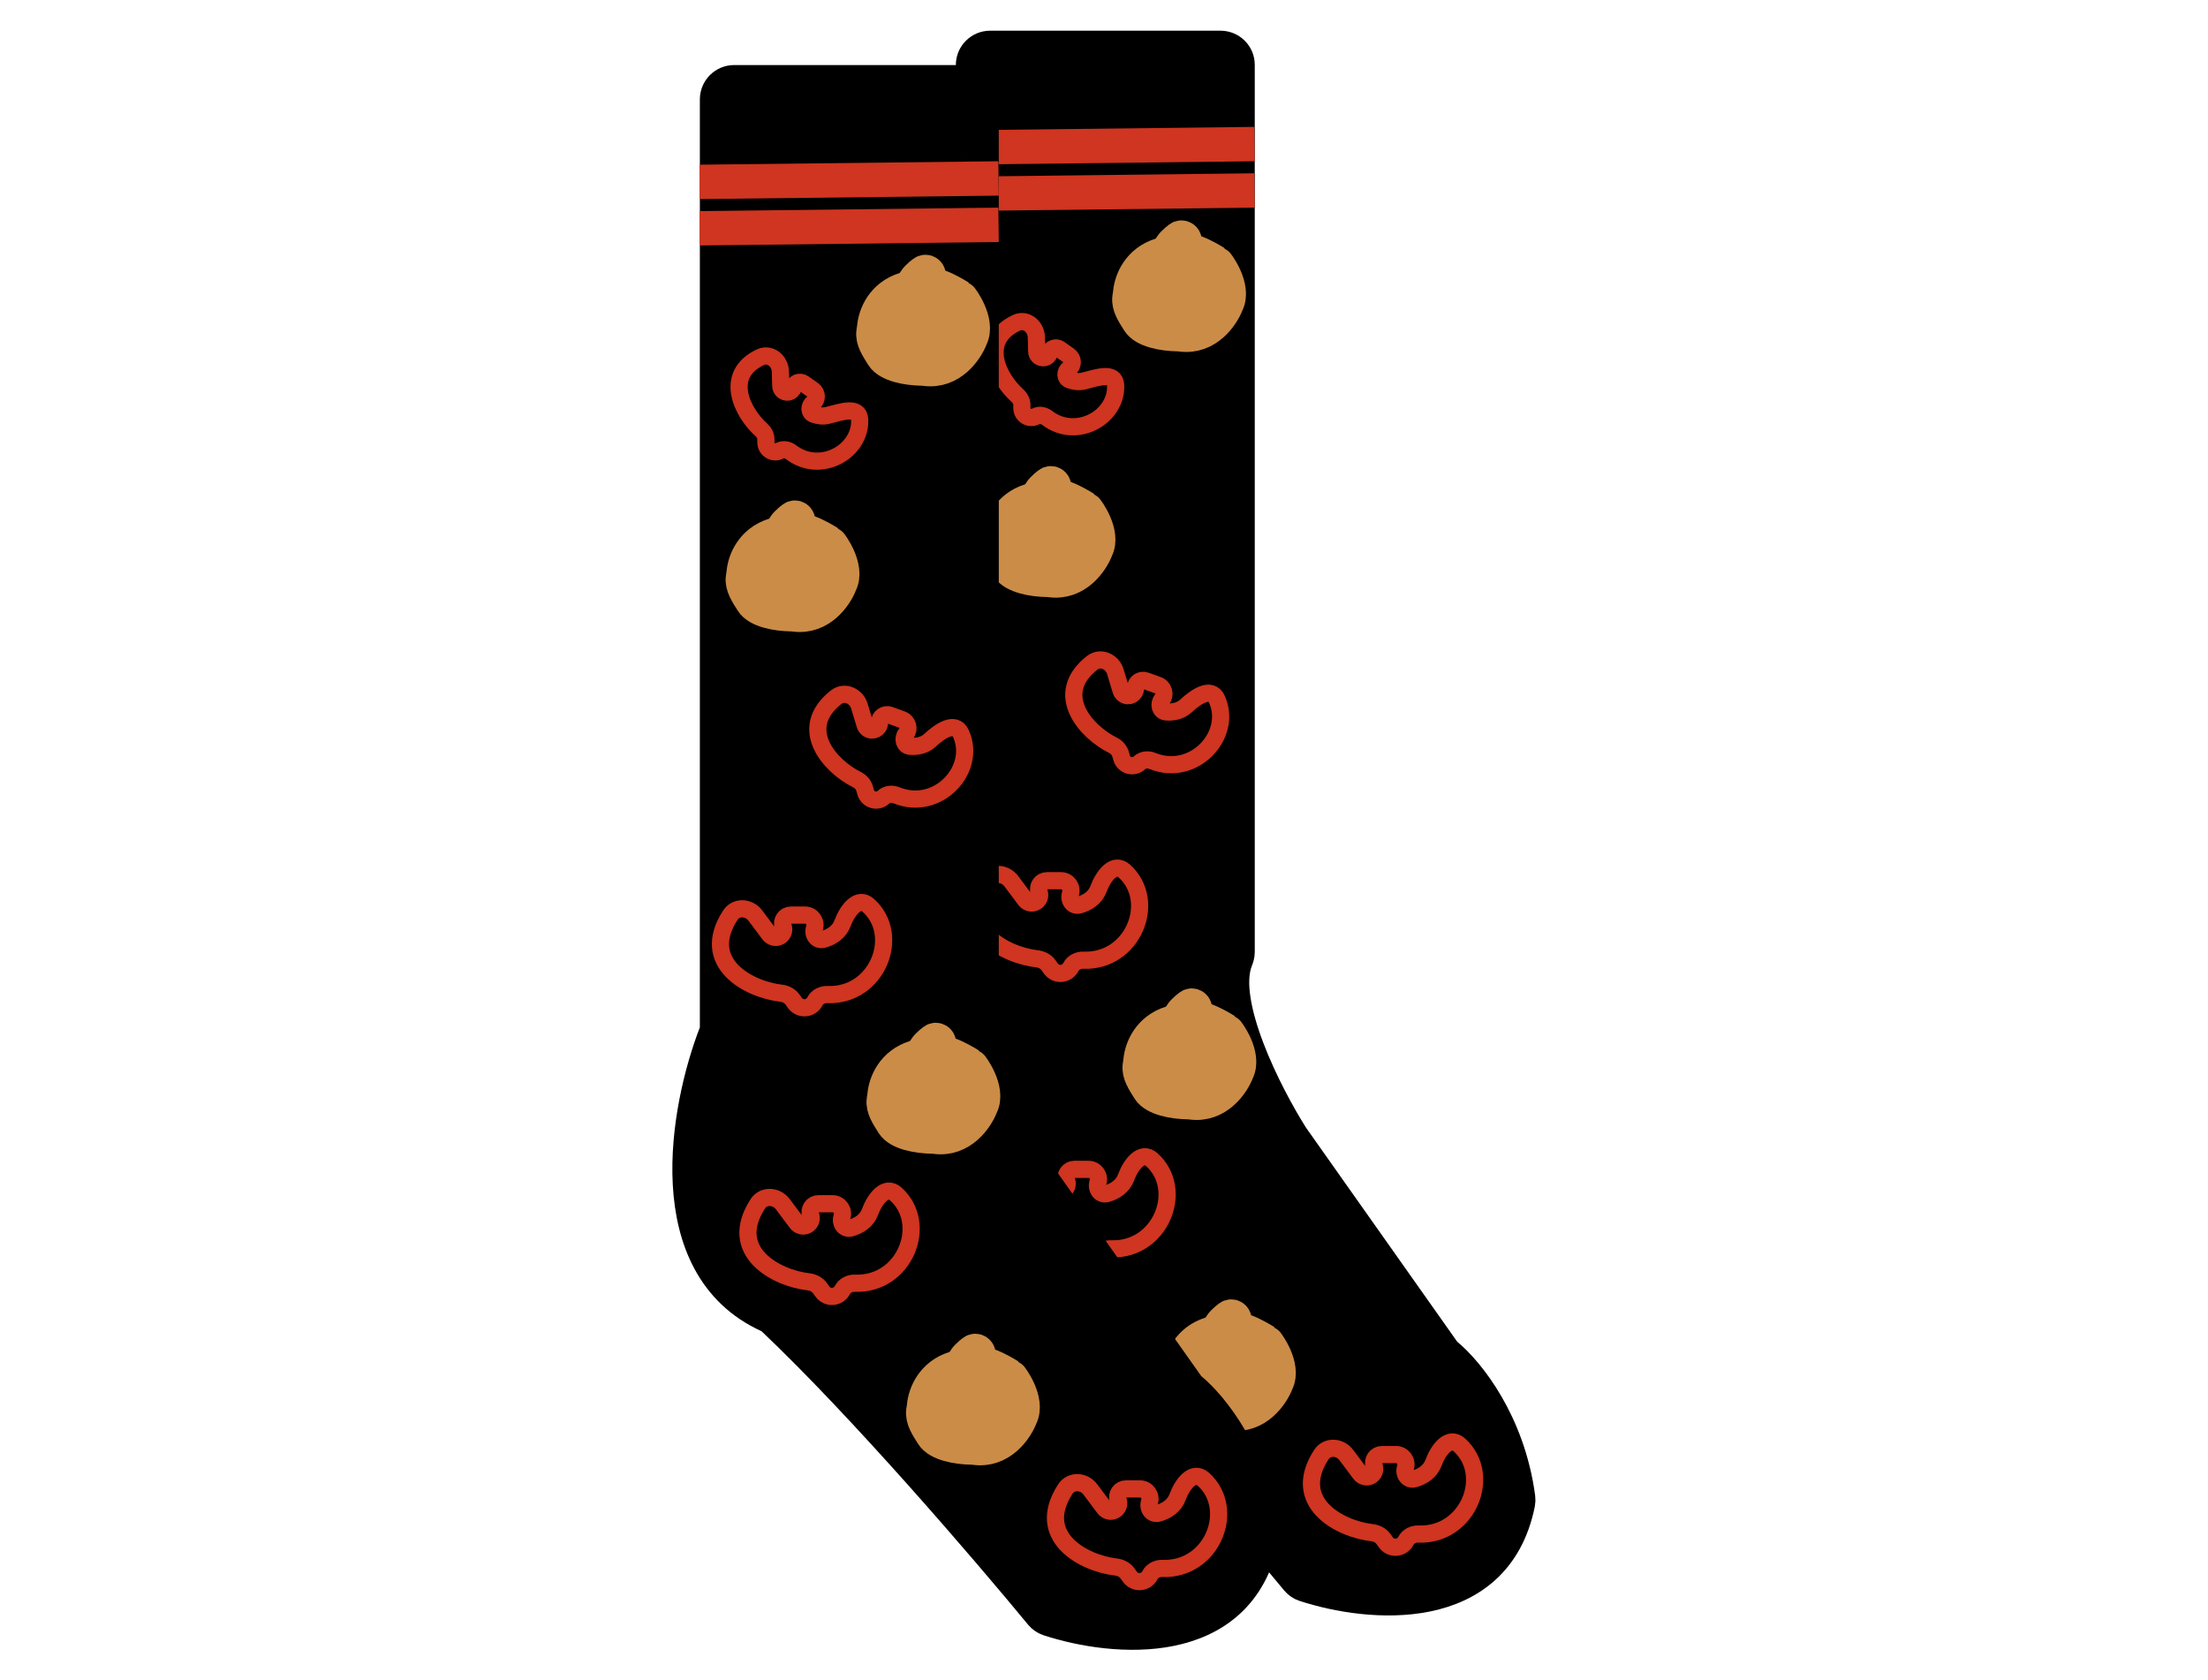 <svg width="887" height="675" viewBox="0 0 887 675" fill="none" xmlns="http://www.w3.org/2000/svg">
<path d="M390.88 398.859V26.127C390.88 22.316 393.97 19.226 397.782 19.226H490.26C494.072 19.226 497.162 22.242 497.162 26.053V382.405C497.162 383.522 496.866 384.472 496.454 385.51C489.478 403.068 508.296 440.03 518.901 456.775L579.733 542.896C580.125 543.451 580.599 543.941 581.122 544.375C589.584 551.398 605.877 571.513 609.867 601.689C609.958 602.381 609.934 603.113 609.797 603.798C600.599 649.593 550.131 645.019 524.168 636.484C522.968 636.09 521.949 635.375 521.145 634.399C499.566 608.199 449.987 550.423 413.491 515.914C412.908 515.363 412.224 514.926 411.494 514.593C367.32 494.422 378.698 431.666 390.405 401.396C390.72 400.58 390.88 399.734 390.88 398.859Z" fill="black" stroke="black" stroke-width="13.803"/>
<line x1="383.892" y1="59.254" x2="503.977" y2="57.874" stroke="#CF3520" stroke-width="13.803"/>
<line x1="383.892" y1="77.888" x2="503.977" y2="76.508" stroke="#CF3520" stroke-width="13.803"/>
<path d="M478.001 404.168C476.404 405.36 474.19 407.326 474.231 408.575C474.297 410.61 475.284 412.921 477.314 413.078L479.969 413.283C481.146 413.374 482.123 412.388 482.023 411.213C481.932 410.132 480.94 409.396 479.878 409.177C479.392 409.077 478.963 408.892 478.746 408.575C478.402 408.075 478.991 407.106 479.69 406.26C480.215 405.625 480.157 404.653 479.489 404.171C479.043 403.849 478.442 403.838 478.001 404.168Z" fill="#CB8C48" stroke="#CB8C48" stroke-width="13.803"/>
<path d="M480.27 410.156C479.431 413.483 477.422 412.014 476.044 412.524C474.172 413.216 472.424 410.329 470.518 410.918C461.555 413.689 458.615 421.382 458.179 426.017C458.112 426.727 457.973 427.43 457.874 428.137C457.448 431.197 459.498 434.243 461.597 437.579C463.879 441.207 471.299 442.643 477.401 442.73C477.794 442.736 478.19 442.772 478.58 442.825C488.921 444.238 495.111 435.181 496.935 430.387C500.172 423.973 493.128 414.382 492.678 414.142C492.428 414.009 481.109 406.83 480.27 410.156Z" fill="#CB8C48" stroke="#CB8C48" stroke-width="13.803"/>
<path d="M421.409 194.364C419.813 195.557 417.598 197.522 417.639 198.772C417.705 200.807 418.692 203.117 420.722 203.274L423.377 203.479C424.554 203.57 425.532 202.585 425.432 201.409C425.34 200.328 424.349 199.593 423.286 199.373C422.8 199.273 422.371 199.088 422.154 198.772C421.81 198.272 422.399 197.302 423.098 196.456C423.623 195.821 423.565 194.85 422.897 194.368C422.451 194.046 421.85 194.035 421.409 194.364Z" fill="#CB8C48" stroke="#CB8C48" stroke-width="13.803"/>
<path d="M423.678 200.353C422.839 203.679 420.831 202.211 419.452 202.72C417.58 203.412 415.832 200.525 413.926 201.114C404.963 203.885 402.023 211.579 401.587 216.213C401.52 216.924 401.381 217.626 401.282 218.333C400.856 221.393 402.906 224.44 405.005 227.776C407.287 231.403 414.707 232.84 420.809 232.927C421.202 232.932 421.599 232.969 421.989 233.022C432.329 234.434 438.519 225.378 440.343 220.583C443.58 214.169 436.536 204.578 436.087 204.339C435.836 204.205 424.517 197.026 423.678 200.353Z" fill="#CB8C48" stroke="#CB8C48" stroke-width="13.803"/>
<path d="M473.859 95.675C472.263 96.867 470.048 98.833 470.089 100.082C470.156 102.117 471.142 104.427 473.172 104.584L475.827 104.79C477.004 104.88 477.982 103.895 477.882 102.719C477.79 101.639 476.799 100.903 475.737 100.684C475.25 100.583 474.821 100.399 474.604 100.082C474.261 99.582 474.849 98.613 475.549 97.767C476.074 97.132 476.016 96.16 475.348 95.678C474.901 95.356 474.3 95.345 473.859 95.675Z" fill="#CB8C48" stroke="#CB8C48" stroke-width="13.803"/>
<path d="M476.128 101.663C475.289 104.99 473.281 103.521 471.902 104.031C470.03 104.722 468.283 101.836 466.376 102.425C457.414 105.196 454.474 112.889 454.037 117.524C453.97 118.234 453.831 118.937 453.733 119.644C453.306 122.704 455.356 125.75 457.455 129.086C459.737 132.713 467.157 134.15 473.259 134.237C473.652 134.243 474.049 134.279 474.439 134.332C484.779 135.745 490.969 126.688 492.793 121.893C496.03 115.48 488.986 105.889 488.537 105.649C488.286 105.515 476.967 98.336 476.128 101.663Z" fill="#CB8C48" stroke="#CB8C48" stroke-width="13.803"/>
<path d="M493.874 529.083C492.277 530.275 490.063 532.241 490.104 533.49C490.17 535.526 491.157 537.836 493.187 537.993L495.842 538.198C497.019 538.289 497.996 537.303 497.896 536.128C497.805 535.047 496.813 534.311 495.751 534.092C495.265 533.992 494.836 533.807 494.619 533.49C494.275 532.99 494.864 532.021 495.563 531.175C496.088 530.54 496.03 529.568 495.362 529.086C494.916 528.764 494.315 528.753 493.874 529.083Z" fill="#CB8C48" stroke="#CB8C48" stroke-width="13.803"/>
<path d="M496.143 535.071C495.304 538.398 493.295 536.929 491.917 537.439C490.045 538.13 488.297 535.243 486.391 535.833C477.428 538.603 474.488 546.297 474.052 550.932C473.985 551.642 473.846 552.345 473.747 553.051C473.321 556.111 475.371 559.158 477.47 562.494C479.752 566.121 487.172 567.558 493.274 567.645C493.667 567.65 494.063 567.687 494.453 567.74C504.794 569.153 510.984 560.096 512.808 555.301C516.045 548.887 509.001 539.297 508.551 539.057C508.301 538.923 496.982 531.744 496.143 535.071Z" fill="#CB8C48" stroke="#CB8C48" stroke-width="13.803"/>
<path d="M551.984 588.729L552.058 588.939C552.918 591.378 550.702 593.787 548.201 593.132C547.495 592.947 546.872 592.528 546.435 591.944L540.847 584.474C538.277 581.039 533.13 580.723 530.794 584.322C518.304 603.574 538.177 614.162 551.164 615.647C552.989 615.856 554.712 616.715 555.779 618.211L556.721 619.531C558.778 622.417 563.161 622.095 564.776 618.941C565.723 617.092 567.781 616.13 569.857 616.208C589.75 616.959 599.638 592.479 586.272 580.409C582.155 576.692 577.818 582.303 575.904 587.509C574.57 591.137 571.448 593.093 568.227 594.007C565.641 594.741 563.748 592.096 564.602 589.547C565.471 586.955 563.542 584.274 560.808 584.274H555.136C552.83 584.274 551.216 586.554 551.984 588.729Z" stroke="#CF3520" stroke-width="6.901"/>
<path d="M428.449 474.166L428.523 474.376C429.383 476.815 427.167 479.223 424.665 478.568C423.959 478.384 423.337 477.965 422.9 477.381L417.312 469.911C414.742 466.476 409.594 466.159 407.259 469.758C394.768 489.01 414.641 499.598 427.628 501.084C429.454 501.292 431.177 502.152 432.244 503.648L433.186 504.968C435.243 507.853 439.626 507.532 441.241 504.378C442.188 502.528 444.246 501.566 446.322 501.645C466.215 502.396 476.102 477.916 462.736 465.846C458.62 462.129 454.283 467.74 452.369 472.945C451.034 476.574 447.913 478.529 444.692 479.444C442.106 480.177 440.212 477.532 441.067 474.984C441.936 472.391 440.007 469.711 437.273 469.711H431.601C429.295 469.711 427.681 471.991 428.449 474.166Z" stroke="#CF3520" stroke-width="6.901"/>
<path d="M417.407 358.222L417.481 358.432C418.341 360.871 416.125 363.279 413.623 362.625C412.917 362.44 412.295 362.021 411.858 361.437L406.27 353.967C403.7 350.532 398.552 350.216 396.217 353.815C383.726 373.066 403.599 383.654 416.586 385.14C418.412 385.348 420.135 386.208 421.202 387.704L422.144 389.024C424.201 391.909 428.584 391.588 430.199 388.434C431.146 386.584 433.204 385.622 435.28 385.701C455.173 386.452 465.06 361.972 451.694 349.902C447.578 346.185 443.241 351.796 441.327 357.001C439.992 360.63 436.871 362.586 433.65 363.5C431.064 364.233 429.17 361.588 430.025 359.04C430.894 356.448 428.965 353.767 426.231 353.767H420.559C418.253 353.767 416.639 356.047 417.407 358.222Z" stroke="#CF3520" stroke-width="6.901"/>
<path d="M456.145 276.323L456.143 276.527C456.121 278.903 453.452 280.289 451.496 278.939C450.944 278.558 450.538 278.001 450.344 277.359L448.053 269.793C446.81 265.687 442.064 263.621 438.696 266.279C422.694 278.909 436.358 294.017 446.995 299.315C448.506 300.068 449.725 301.35 450.177 302.977L450.576 304.413C451.449 307.55 455.335 308.647 457.719 306.429C459.117 305.129 461.196 304.943 462.965 305.662C479.547 312.401 495.431 295.27 488.837 280.837C486.532 275.792 480.513 279.756 476.457 283.539C474.225 285.621 471.275 286.173 468.519 285.975C466.055 285.798 465.25 282.919 466.787 280.986C468.35 279.02 467.525 276.099 465.164 275.242L460.264 273.463C458.272 272.74 456.164 274.203 456.145 276.323Z" stroke="#CF3520" stroke-width="6.901"/>
<path d="M421.59 141.697L421.547 141.853C420.985 143.843 418.426 144.396 417.093 142.815C416.717 142.369 416.503 141.809 416.486 141.227L416.319 135.414C416.196 131.135 412.143 127.865 408.273 129.695C393.254 136.794 401.11 152.099 408.672 158.846C409.768 159.824 410.497 161.179 410.506 162.647L410.513 163.944C410.53 166.775 413.536 168.585 416.045 167.275C417.517 166.507 419.303 166.828 420.621 167.837C432.481 176.91 448.803 167.48 448.178 154.705C447.907 149.164 440.752 151.663 435.377 153.039C433.488 153.523 431.524 153.251 429.763 152.627C427.743 151.911 427.729 149.318 429.459 148.054C431.218 146.767 431.197 144.134 429.417 142.877L425.693 140.245C424.19 139.183 422.09 139.927 421.59 141.697Z" stroke="#CF3520" stroke-width="6.901"/>
<path d="M288.049 412.662V39.93C288.049 36.118 291.139 33.028 294.951 33.028H387.429C391.241 33.028 394.331 36.044 394.331 39.856V396.208C394.331 397.325 394.035 398.275 393.623 399.313C386.647 416.871 405.465 453.833 416.07 470.578L476.902 556.699C477.294 557.254 477.768 557.744 478.291 558.178C486.753 565.2 503.046 585.316 507.035 615.492C507.127 616.184 507.103 616.916 506.966 617.6C497.768 663.396 447.299 658.822 421.337 650.287C420.137 649.892 419.118 649.177 418.314 648.202C396.735 622.002 347.156 564.226 310.66 529.717C310.077 529.166 309.392 528.729 308.663 528.395C264.489 508.225 275.867 445.468 287.573 415.198C287.889 414.382 288.049 413.537 288.049 412.662Z" fill="black" stroke="black" stroke-width="13.803"/>
<line x1="281.061" y1="73.057" x2="401.146" y2="71.677" stroke="#CF3520" stroke-width="13.803"/>
<line x1="281.061" y1="91.691" x2="401.146" y2="90.311" stroke="#CF3520" stroke-width="13.803"/>
<path d="M375.17 417.97C373.573 419.162 371.359 421.128 371.4 422.377C371.466 424.412 372.453 426.722 374.483 426.879L377.138 427.084C378.315 427.175 379.292 426.19 379.192 425.014C379.101 423.934 378.109 423.198 377.047 422.979C376.561 422.878 376.132 422.694 375.915 422.377C375.571 421.877 376.16 420.908 376.859 420.062C377.384 419.427 377.326 418.455 376.658 417.973C376.212 417.651 375.611 417.64 375.17 417.97Z" fill="#CB8C48" stroke="#CB8C48" stroke-width="13.803"/>
<path d="M377.439 423.957C376.599 427.284 374.591 425.815 373.213 426.325C371.341 427.016 369.593 424.13 367.687 424.719C358.724 427.49 355.784 435.183 355.348 439.818C355.281 440.528 355.142 441.231 355.043 441.938C354.617 444.998 356.667 448.044 358.766 451.38C361.047 455.007 368.468 456.444 374.569 456.531C374.963 456.537 375.359 456.573 375.749 456.626C386.09 458.039 392.28 448.982 394.103 444.187C397.341 437.774 390.297 428.183 389.847 427.943C389.596 427.809 378.278 420.63 377.439 423.957Z" fill="#CB8C48" stroke="#CB8C48" stroke-width="13.803"/>
<path d="M318.578 208.167C316.981 209.359 314.767 211.325 314.808 212.574C314.874 214.61 315.861 216.92 317.891 217.077L320.546 217.282C321.723 217.373 322.7 216.387 322.601 215.212C322.509 214.131 321.517 213.395 320.455 213.176C319.969 213.076 319.54 212.891 319.323 212.574C318.979 212.074 319.568 211.105 320.267 210.259C320.792 209.624 320.734 208.652 320.066 208.17C319.62 207.848 319.019 207.837 318.578 208.167Z" fill="#CB8C48" stroke="#CB8C48" stroke-width="13.803"/>
<path d="M320.847 214.155C320.008 217.482 317.999 216.014 316.621 216.523C314.749 217.215 313.001 214.328 311.095 214.917C302.132 217.688 299.192 225.381 298.756 230.016C298.689 230.726 298.55 231.429 298.451 232.136C298.025 235.196 300.075 238.242 302.174 241.579C304.456 245.206 311.876 246.642 317.978 246.729C318.371 246.735 318.768 246.771 319.157 246.825C329.498 248.237 335.688 239.18 337.512 234.386C340.749 227.972 333.705 218.381 333.256 218.141C333.005 218.008 321.686 210.829 320.847 214.155Z" fill="#CB8C48" stroke="#CB8C48" stroke-width="13.803"/>
<path d="M371.028 109.476C369.432 110.669 367.217 112.635 367.258 113.884C367.325 115.919 368.311 118.229 370.341 118.386L372.996 118.591C374.173 118.682 375.151 117.697 375.051 116.521C374.959 115.44 373.968 114.705 372.906 114.486C372.419 114.385 371.99 114.201 371.773 113.884C371.43 113.384 372.018 112.415 372.718 111.569C373.242 110.934 373.185 109.962 372.517 109.48C372.07 109.158 371.469 109.147 371.028 109.476Z" fill="#CB8C48" stroke="#CB8C48" stroke-width="13.803"/>
<path d="M373.297 115.465C372.458 118.792 370.45 117.323 369.071 117.833C367.199 118.524 365.451 115.637 363.545 116.227C354.583 118.997 351.643 126.691 351.206 131.326C351.139 132.036 351 132.739 350.901 133.445C350.475 136.506 352.525 139.552 354.624 142.888C356.906 146.515 364.326 147.952 370.428 148.039C370.821 148.044 371.218 148.081 371.608 148.134C381.948 149.547 388.138 140.49 389.962 135.695C393.199 129.281 386.155 119.691 385.706 119.451C385.455 119.317 374.136 112.138 373.297 115.465Z" fill="#CB8C48" stroke="#CB8C48" stroke-width="13.803"/>
<path d="M391.043 542.886C389.446 544.078 387.232 546.044 387.273 547.293C387.339 549.328 388.326 551.638 390.356 551.795L393.011 552C394.188 552.091 395.165 551.106 395.065 549.93C394.974 548.85 393.982 548.114 392.92 547.895C392.434 547.794 392.005 547.61 391.788 547.293C391.444 546.793 392.033 545.824 392.732 544.978C393.257 544.343 393.199 543.371 392.531 542.889C392.085 542.567 391.484 542.556 391.043 542.886Z" fill="#CB8C48" stroke="#CB8C48" stroke-width="13.803"/>
<path d="M393.312 548.874C392.472 552.2 390.464 550.732 389.086 551.241C387.214 551.933 385.466 549.046 383.56 549.635C374.597 552.406 371.657 560.1 371.221 564.734C371.154 565.445 371.015 566.147 370.916 566.854C370.49 569.914 372.54 572.961 374.639 576.297C376.921 579.924 384.341 581.361 390.443 581.448C390.836 581.453 391.232 581.49 391.622 581.543C401.963 582.955 408.153 573.899 409.977 569.104C413.214 562.69 406.17 553.099 405.72 552.86C405.47 552.726 394.151 545.547 393.312 548.874Z" fill="#CB8C48" stroke="#CB8C48" stroke-width="13.803"/>
<path d="M449.153 602.532L449.227 602.742C450.087 605.181 447.871 607.589 445.37 606.935C444.663 606.75 444.041 606.331 443.604 605.747L438.016 598.277C435.446 594.842 430.299 594.526 427.963 598.125C415.472 617.376 435.346 627.964 448.333 629.45C450.158 629.659 451.881 630.518 452.948 632.014L453.89 633.334C455.947 636.219 460.33 635.898 461.945 632.744C462.892 630.894 464.95 629.932 467.026 630.011C486.919 630.762 496.806 606.282 483.441 594.212C479.324 590.495 474.987 596.106 473.073 601.311C471.738 604.94 468.617 606.896 465.396 607.81C462.81 608.543 460.917 605.898 461.771 603.35C462.64 600.758 460.711 598.077 457.977 598.077H452.305C449.999 598.077 448.385 600.357 449.153 602.532Z" stroke="#CF3520" stroke-width="6.901"/>
<path d="M325.617 487.969L325.692 488.179C326.552 490.617 324.336 493.026 321.834 492.371C321.128 492.186 320.506 491.768 320.069 491.183L314.48 483.714C311.911 480.278 306.763 479.962 304.428 483.561C291.937 502.813 311.81 513.401 324.797 514.886C326.623 515.095 328.346 515.954 329.413 517.45L330.355 518.771C332.412 521.656 336.795 521.335 338.41 518.181C339.357 516.331 341.414 515.369 343.491 515.447C363.384 516.199 373.271 491.719 359.905 479.649C355.789 475.931 351.452 481.543 349.538 486.748C348.203 490.376 345.082 492.332 341.86 493.246C339.275 493.98 337.381 491.335 338.236 488.786C339.105 486.194 337.176 483.513 334.442 483.513H328.77C326.464 483.513 324.85 485.794 325.617 487.969Z" stroke="#CF3520" stroke-width="6.901"/>
<path d="M314.574 372.025L314.649 372.235C315.509 374.673 313.293 377.082 310.791 376.427C310.085 376.243 309.463 375.824 309.026 375.239L303.438 367.77C300.868 364.334 295.72 364.018 293.385 367.617C280.894 386.869 300.767 397.457 313.754 398.942C315.58 399.151 317.303 400.01 318.37 401.507L319.312 402.827C321.369 405.712 325.752 405.391 327.367 402.237C328.314 400.387 330.372 399.425 332.448 399.503C352.341 400.255 362.228 375.775 348.862 363.705C344.746 359.988 340.409 365.599 338.495 370.804C337.16 374.433 334.039 376.388 330.818 377.302C328.232 378.036 326.338 375.391 327.193 372.842C328.062 370.25 326.133 367.569 323.399 367.569H317.727C315.421 367.569 313.807 369.85 314.574 372.025Z" stroke="#CF3520" stroke-width="6.901"/>
<path d="M353.313 290.124L353.312 290.329C353.29 292.705 350.621 294.091 348.665 292.741C348.113 292.36 347.707 291.803 347.513 291.161L345.222 283.595C343.979 279.489 339.233 277.423 335.865 280.081C319.863 292.711 333.527 307.818 344.164 313.117C345.675 313.87 346.894 315.152 347.346 316.779L347.745 318.215C348.618 321.352 352.504 322.449 354.888 320.231C356.286 318.93 358.365 318.745 360.134 319.464C376.716 326.203 392.6 309.072 386.006 294.638C383.701 289.594 377.682 293.558 373.626 297.341C371.394 299.422 368.444 299.975 365.688 299.777C363.224 299.6 362.419 296.721 363.956 294.788C365.519 292.821 364.694 289.901 362.333 289.044L357.433 287.265C355.441 286.542 353.333 288.005 353.313 290.124Z" stroke="#CF3520" stroke-width="6.901"/>
<path d="M318.759 155.5L318.716 155.655C318.154 157.646 315.595 158.199 314.262 156.618C313.886 156.172 313.672 155.612 313.655 155.029L313.488 149.217C313.365 144.938 309.312 141.668 305.442 143.498C290.423 150.597 298.279 165.901 305.841 172.649C306.937 173.627 307.666 174.981 307.675 176.45L307.682 177.747C307.699 180.578 310.705 182.387 313.214 181.078C314.686 180.309 316.472 180.631 317.79 181.64C329.65 190.713 345.972 181.282 345.347 168.507C345.076 162.966 337.921 165.466 332.546 166.842C330.656 167.326 328.693 167.054 326.932 166.43C324.912 165.714 324.898 163.121 326.628 161.856C328.387 160.57 328.366 157.937 326.586 156.679L322.861 154.047C321.359 152.986 319.259 153.73 318.759 155.5Z" stroke="#CF3520" stroke-width="6.901"/>
</svg>
